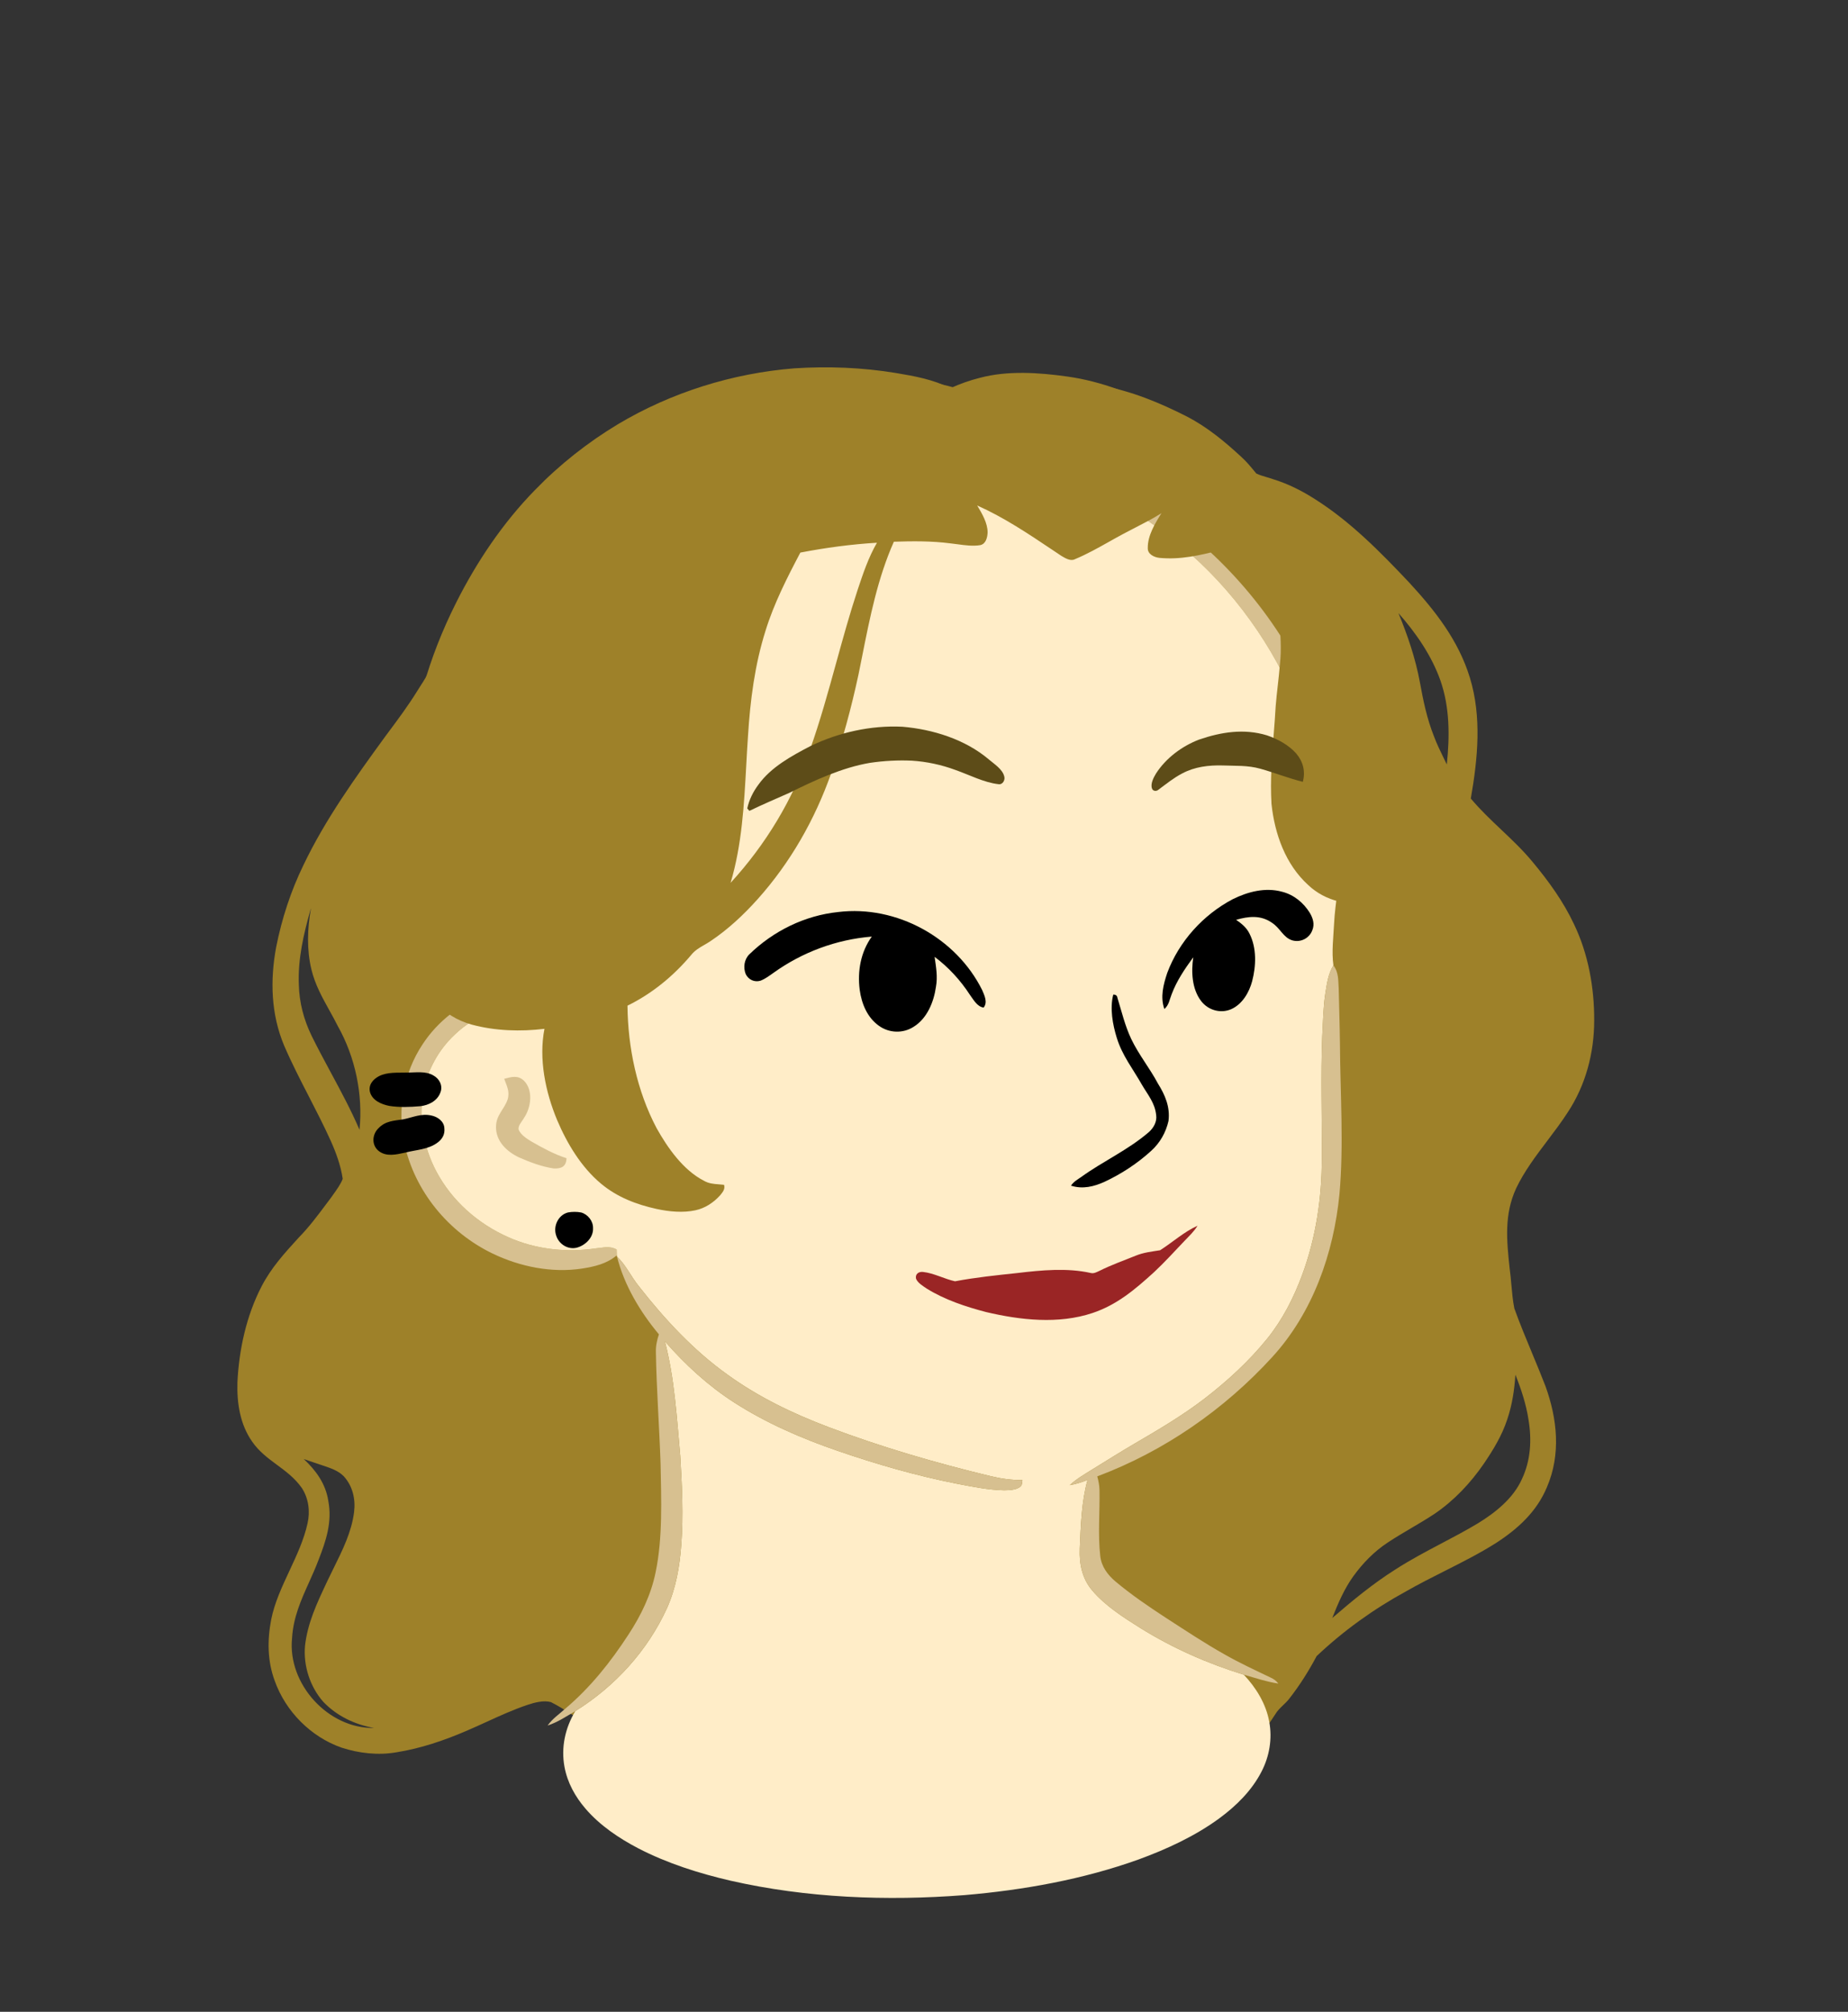 <svg width="981" height="1068" viewBox="0 0 981 1068" fill="none" xmlns="http://www.w3.org/2000/svg">
<rect x="0" y="0" width="981" height="1068" fill="#333333" stroke="none"/>
<g clip-path="url(#clip0_17_184)">
<path fill-rule="evenodd" clip-rule="evenodd" d="M432.48 198.382C450.69 197.142 468.62 199.102 486.62 201.652L487.71 201.836C497.863 203.543 508.21 205.283 517.44 210.052C528.36 204.992 540.42 202.082 552.47 201.952C563.15 201.742 573.95 202.842 584.47 204.652C600.68 207.612 615.46 213.722 630.08 221.122C640.84 226.732 649.93 234.222 658.79 242.412C661.618 244.941 663.984 247.828 666.376 250.746L666.399 250.774C666.562 250.973 666.726 251.173 666.89 251.372C668.626 252.206 670.515 252.76 672.396 253.313C673.494 253.635 674.589 253.956 675.65 254.332C683.62 256.772 691.07 260.502 698.07 265.002C716.919 276.922 732.74 293.032 748 309.192C761.85 324.212 774.2 339.912 780.27 359.752C786.66 380.582 784.46 402.812 780.77 423.922C785.769 429.889 791.348 435.171 796.925 440.452C802.703 445.924 808.48 451.393 813.61 457.622C822.03 467.722 829.95 478.672 835.54 490.622C843.13 506.342 846.35 524.362 846.27 541.732C846.26 558.952 841.77 576.042 832.24 590.482C828.964 595.569 825.23 600.511 821.481 605.472C815.297 613.656 809.074 621.89 804.81 630.912C798.43 644.772 799.8 658.502 801.37 673.202C801.765 676.057 802.022 678.948 802.279 681.842C802.659 686.125 803.04 690.41 803.87 694.582C806.771 702.649 810.074 710.599 813.375 718.543C815.761 724.288 818.147 730.03 820.38 735.812C826.69 753.262 828.68 772.032 821.18 789.482C815.78 802.532 805.63 811.742 793.99 819.242C785.327 824.709 776.092 829.367 766.849 834.028L766.848 834.028C759.979 837.493 753.106 840.959 746.46 844.762C729.21 854.192 713.2 865.672 698.92 879.192C694.73 887.092 689.97 894.662 684.44 901.722C683.429 903.054 682.252 904.181 681.087 905.297L681.086 905.298C679.532 906.787 677.997 908.258 676.9 910.172C669.84 921.252 661.21 931.612 649.14 937.392C633.7 945.282 617.45 946.142 600.47 946.852C589.73 946.672 579.07 945.742 568.63 943.112C552.308 939.298 536.443 931.995 520.611 924.707L520.61 924.706L520.609 924.706C506.634 918.273 492.685 911.851 478.47 907.852C467.62 904.812 456.26 902.432 445.28 906.332C438.358 908.802 432.94 913.62 427.526 918.435C424.611 921.028 421.697 923.619 418.55 925.842C411.85 930.352 404.67 934.022 396.46 934.562C381.36 935.972 365.11 932.822 350.46 929.202C337.36 925.772 324.49 922.352 312.6 915.662C309.589 914 306.676 912.141 303.762 910.28L303.762 910.28L303.761 910.28L303.761 910.279C300.064 907.919 296.367 905.559 292.47 903.602C288.56 902.542 283.73 903.812 279.96 905.092C272.459 907.619 265.404 910.843 258.312 914.084L258.312 914.084L258.31 914.086C254.765 915.705 251.212 917.329 247.59 918.872C235.75 923.982 223.22 928.222 210.46 930.242C200.8 931.942 190.63 930.792 181.35 927.782C165.02 922.092 151.59 908.532 145.82 892.252C141.92 881.762 141.86 870.622 143.97 859.732C145.731 850.863 149.699 842.356 153.678 833.826C157.514 825.602 161.36 817.356 163.25 808.742C164.71 802.352 163.84 795.512 160.25 789.962C156.518 784.649 151.754 781.131 147.013 777.629C142.249 774.111 137.508 770.609 133.86 765.322C127.37 756.062 125.71 744.812 126.04 733.732C126.9 716.372 130.78 698.552 138.78 683.042C143.898 673.082 151.005 665.297 158.479 657.11L158.66 656.912C163.91 651.579 168.44 645.525 172.936 639.518C173.843 638.305 174.749 637.095 175.66 635.892C176.14 635.192 176.644 634.488 177.153 633.777C178.961 631.25 180.829 628.64 181.93 625.822C180.92 618.872 178.43 611.982 175.55 605.592C171.972 597.66 167.983 589.907 163.993 582.155C159.418 573.264 154.843 564.374 150.89 555.212C143.83 538.472 143.31 520.432 146.61 502.742C149.58 487.752 154.36 473.062 161.05 459.322C172.65 434.992 188.77 412.562 204.61 390.832C205.042 390.251 205.474 389.67 205.906 389.089C211.336 381.797 216.75 374.525 221.53 366.772C222.142 365.753 222.801 364.736 223.465 363.712C225.165 361.09 226.894 358.424 227.93 355.562C235.76 332.822 247.16 311.232 261.72 292.082C282.13 265.452 308.2 243.082 337.53 226.812C366.6 210.782 399.32 200.662 432.48 198.382ZM742.36 325.492C751.57 335.892 760.01 348.092 764.64 361.272C769.65 375.532 769.59 390.982 768.03 405.832C767.482 404.686 766.925 403.547 766.368 402.409L766.367 402.407C764.525 398.641 762.689 394.887 761.23 390.932C757.53 381.672 755.52 372.022 753.75 362.242C751.41 349.542 747.26 337.402 742.36 325.492ZM165.01 482.423L165 482.383L164.9 482.703C161.2 495.693 158.07 509.123 158.64 522.733C158.84 532.153 161.28 541.343 165.38 549.803C168.611 556.379 172.099 562.854 175.589 569.332L175.589 569.333C180.988 579.356 186.391 589.386 190.85 599.803C192.72 580.983 188.63 561.333 179.38 544.813C177.919 541.906 176.376 539.124 174.852 536.378C170.971 529.382 167.22 522.621 165.31 514.643C162.79 504.273 163.15 492.973 165.03 482.523V482.483L165.01 482.423ZM804.44 729.803L804.57 730.113C807.57 737.673 810.2 745.683 811.41 753.743C813.18 764.443 812.58 775.273 807.91 785.173C803.37 795.403 793.8 803.033 784.47 808.733C778.167 812.51 771.68 815.932 765.192 819.354L765.191 819.354C756.958 823.697 748.723 828.04 740.86 833.113C728.83 840.683 717.96 849.703 707.22 858.953C710.26 851.253 713.59 843.443 718.45 836.723C723.4 829.863 729.54 823.563 736.64 818.913C740.718 816.199 744.947 813.707 749.176 811.216L749.177 811.215C753.316 808.777 757.454 806.339 761.45 803.693C771.83 796.673 780.65 787.293 787.72 776.983C792.76 769.553 797.27 762.143 800.1 753.563C802.73 745.863 803.9 737.893 804.44 729.803ZM165.92 776.157C164.368 775.618 162.815 775.08 161.25 774.572C167.78 780.652 172.86 787.702 174.27 796.712C176.42 808.042 173.09 817.912 169.03 828.292C167.481 832.377 165.737 836.258 164.017 840.085C159.77 849.533 155.67 858.655 155.03 869.722C152.6 893.952 174.18 917.762 198.58 917.332C188.39 915.542 178.89 911.022 171.68 903.522C164.58 895.522 160.98 884.362 161.91 873.722C163.259 861.715 168.15 851.301 173.186 840.579C173.414 840.094 173.642 839.609 173.87 839.122C174.938 836.855 176.061 834.588 177.189 832.31C181.869 822.86 186.638 813.231 187.96 802.732C188.81 795.802 187.23 788.952 182.49 783.712C179.613 780.778 175.656 779.441 171.847 778.154C171.658 778.09 171.468 778.026 171.28 777.962C169.48 777.391 167.7 776.774 165.92 776.157Z" fill="#9E8129"/>
<path d="M495 231.48C532.09 233.03 568.66 243.59 600.79 262.2C636.91 283.1 667.34 313.97 687.5 350.52C701.74 376.5 711.46 405.48 714.47 434.99C715.49 444.94 716.12 455.64 714.17 465.48C713.38 468.61 713.23 471.52 709.96 473.09C706.91 463.49 706.61 453.9 705.56 443.98C703.32 420.99 698.23 397.94 689.62 376.48C676.17 343.07 654.77 313 627.11 289.87C600.46 267.56 568.45 251.77 534.54 244.15C512.45 239.15 489.57 237.49 467.01 239.38C424.87 242.64 384.07 258.04 349.93 282.89C344.01 287.3 338 291.53 332.51 296.48C311.52 313.98 294.39 336.56 281.34 360.46C271.34 378.84 263.94 398.59 259.62 419.07C256.8 432.76 254.29 445.95 254.59 460C254.76 482.96 261.68 503.48 270.46 524.36C275.89 523.57 281.72 522.87 287.18 523.73C289.88 524.58 290.72 527.82 289 529.98C287.48 531.45 285.01 531.38 283.03 531.66C267.92 533.02 252.36 538.64 241.32 549.32C232.61 557.5 226.69 568.45 224.65 580.22C221.96 595.36 225.4 611.6 233.24 624.76C242.18 639.96 256.52 651.58 272.85 658.06C286.56 663.49 301.67 664.87 316.22 662.73C320.19 662.38 323.67 661.26 327.34 663.34C327.36 664.36 327.39 665.38 327.43 666.4C322.07 670.95 315.72 672.36 308.96 673.45C292.89 675.88 276.08 672.49 261.52 665.49C238.06 654.18 220.04 632.39 214.59 606.79C210.84 588.86 214.17 569.66 224.35 554.36C232.37 542.11 244.21 533.08 257.81 527.82C251.4 514.31 247.75 499.78 246.08 484.95C244.14 467.45 243.99 449.74 245.6 432.21C246.87 419.33 250.15 406.51 254.24 394.26C264.96 362.49 282.93 333.32 306.27 309.27C317.73 297.41 330.49 285.12 344.84 276.85C347.58 275.28 350.3 273.68 352.91 271.89C394.42 243.79 444.89 229.32 495 231.48Z" fill="#D7C090"/>
<path d="M534.54 244.15C568.45 251.77 600.46 267.56 627.11 289.87C654.77 313 676.17 343.07 689.62 376.48C698.23 397.94 703.32 420.99 705.56 443.98C706.61 453.9 706.91 463.49 709.96 473.09C709.29 478.89 708.45 484.65 708.18 490.5C707.82 497.72 706.83 505.31 707.84 512.5C705.1 516.85 704.42 522.05 703.6 527.03C702.41 534.65 702.33 542.27 701.91 549.94C701.05 571.55 701.81 593.35 701.67 615.01C701.69 635.89 698.58 656.86 691.37 676.49C686.85 688.77 680.93 700.47 672.68 710.68C663.09 722.57 651.53 733.14 639.46 742.46C627.88 751.35 615 758.97 602.4 766.31C594.85 770.72 587.47 775.4 580.01 779.97C575.74 782.65 571.6 784.98 567.88 788.42C571.15 787.9 574.23 786.86 577.31 785.67C574.07 797.34 573.72 809.96 573.2 822C572.86 830.11 574.38 837.89 579.72 844.23C586.67 852.49 596.5 858.72 605.59 864.42C622.66 875.01 641.08 883.12 660.26 889.05C666.75 895.88 672.09 904.6 673.76 913.97C675.48 923.03 673.86 932.47 669.61 940.61C664.46 950.6 656.21 958.73 647.23 965.33C634.4 974.74 619.31 981.7 604.41 987.14C574.94 997.73 543.18 1003.41 512.04 1006.06C470.78 1009.26 428.22 1007.62 387.79 998.4C371.05 994.53 354.06 989.14 338.79 981.21C328.51 975.84 318.41 969.03 310.81 960.17C305.31 953.78 301.21 946.36 299.66 938.01C297.75 927.75 300 917.22 305.42 908.37C326.46 895.27 343.65 876.41 354.01 853.85C358.81 843.15 360.83 831.63 361.65 820C362.86 804.44 362.04 788.48 361.11 772.91C359.29 752.71 358.09 731.78 352.96 712.11C363.7 724.38 375.83 735.59 389.58 744.43C406.61 755.43 425.6 763.65 444.73 770.23C465.34 777.33 486.4 783.41 507.8 787.63C516.02 789.2 524.6 790.98 532.98 791.16C535.69 791.11 539.19 791.03 541.47 789.37C542.76 788.49 542.47 787.08 542.75 785.71C536.85 785.78 531.47 784.99 525.76 783.62C496.58 776.6 467.55 768.13 439.48 757.48C420.58 750.29 402.65 741.66 386.21 729.78C368.17 716.91 352.76 700.27 339.16 682.88C335.05 677.84 332.27 671.56 327.55 667.11L327.43 666.4C327.39 665.38 327.36 664.36 327.34 663.34C323.67 661.26 320.19 662.38 316.22 662.73C301.67 664.87 286.56 663.49 272.85 658.06C256.52 651.58 242.18 639.96 233.24 624.76C225.4 611.6 221.96 595.36 224.65 580.22C226.69 568.45 232.61 557.5 241.32 549.32C252.36 538.64 267.92 533.02 283.03 531.66C285.01 531.38 287.48 531.45 289 529.98C290.72 527.82 289.88 524.58 287.18 523.73C281.72 522.87 275.89 523.57 270.46 524.36C261.68 503.48 254.76 482.96 254.59 460C254.29 445.95 256.8 432.76 259.62 419.07C263.94 398.59 271.34 378.84 281.34 360.46C294.39 336.56 311.52 313.98 332.51 296.48C338 291.53 344.01 287.3 349.93 282.89C384.07 258.04 424.87 242.64 467.01 239.38C489.57 237.49 512.45 239.15 534.54 244.15Z" fill="#FFEDC8"/>
<path d="M707.84 512.5C710.73 516.33 710.33 520.46 710.65 525C710.84 534.67 711.2 544.33 711.3 554C711.45 580.31 713.41 607.89 711.03 634.01C707.97 665.38 696.9 696.86 675.38 720.4C649.94 748.27 617.86 770.5 582.48 783.76C583.1 786.14 583.62 788.51 583.66 790.98C583.9 802.57 582.75 814.51 584.06 826.04C584.71 831.75 588.03 836.1 592.3 839.7C600.53 846.59 609.47 852.68 618.45 858.56C629.09 865.43 639.41 872.32 650.48 878.52C658.31 882.95 666.34 886.68 674.44 890.55C676.21 891.37 677.4 892.21 678.61 893.75C672.38 892.84 666.31 890.75 660.26 889.05C641.08 883.12 622.66 875.01 605.59 864.42C596.5 858.72 586.67 852.49 579.72 844.23C574.38 837.89 572.86 830.11 573.2 822C573.72 809.96 574.07 797.34 577.31 785.67C574.23 786.86 571.15 787.9 567.88 788.42C571.6 784.98 575.74 782.65 580.01 779.97C587.47 775.4 594.85 770.72 602.4 766.31C615 758.97 627.88 751.35 639.46 742.46C651.53 733.14 663.09 722.57 672.68 710.68C680.93 700.47 686.85 688.77 691.37 676.49C698.58 656.86 701.69 635.89 701.67 615.01C701.81 593.35 701.05 571.55 701.91 549.94C702.33 542.27 702.41 534.65 703.6 527.03C704.42 522.05 705.1 516.85 707.84 512.5Z" fill="#D7C090"/>
<path d="M278.21 573.8C283.13 578.8 281.93 587.95 278.24 593.35C277.29 595.18 274.74 597.63 275.35 599.78C276.49 602.5 279.67 604.51 282.11 605.99C288.1 609.44 294.12 612.72 300.73 614.86C300.6 619.3 298.04 620.45 294 620.31C287.66 619.38 281.39 617.02 275.55 614.45C269 611.37 263.08 605.77 263.31 598C263.42 591.93 267.62 588.94 269.44 583.77C270.76 579.58 269.03 576.52 267.65 572.71C271.52 571.67 275.01 570.63 278.21 573.8Z" fill="#D7C090"/>
<path d="M327.55 667.11C332.27 671.56 335.05 677.84 339.16 682.88C352.76 700.27 368.17 716.91 386.21 729.78C402.65 741.66 420.58 750.29 439.48 757.48C467.55 768.13 496.58 776.6 525.76 783.62C531.47 784.99 536.85 785.78 542.75 785.71C542.47 787.08 542.76 788.49 541.47 789.37C539.19 791.03 535.69 791.11 532.98 791.16C524.6 790.98 516.02 789.2 507.8 787.63C486.4 783.41 465.34 777.33 444.73 770.23C425.6 763.65 406.61 755.43 389.58 744.43C375.83 735.59 363.7 724.38 352.96 712.11C358.09 731.78 359.29 752.71 361.11 772.91C362.04 788.48 362.86 804.44 361.65 820C360.83 831.63 358.81 843.15 354.01 853.85C343.65 876.41 326.46 895.27 305.42 908.37C300.73 911.11 295.9 914.39 290.69 916.03C293.33 912.33 296.74 910.1 300.07 907.1C313.46 895.78 324.15 882.31 333.67 867.67C340.3 857.54 345.56 846.7 348.01 834.78C351.89 816.28 350.99 795.77 350.66 777C350 757.34 348.51 737.67 348.18 718C348.05 714.64 348.72 711.53 349.78 708.37C339.9 696.53 331.26 682.17 327.55 667.11Z" fill="#D7C090"/>
<path d="M216 569.4C220.65 569.43 225.89 568.44 230.06 570.93C233.22 572.63 235.16 576.29 233.84 579.81C232.3 584.36 227.59 586.79 223.05 587.25C217.62 587.72 211.97 587.94 206.58 587.08C202.43 586.24 197.66 584.22 196.41 579.76C195.46 575.91 198.02 572.94 201.23 571.28C205.84 569.01 211.03 569.56 216 569.4Z" fill="black"/>
<path d="M228.98 592.19C232.3 592.85 235.75 595.29 235.89 598.96C236.21 602.11 234.91 604.55 232.46 606.43C227.42 610.32 220.97 610.33 214.97 611.92C210.3 612.91 205.16 614.24 201.03 611.02C197.14 607.91 197.5 602.22 200.94 598.91C204.67 595.04 209.1 594.97 214.06 594.23C219.12 593.21 223.62 590.97 228.98 592.19Z" fill="black"/>
<path d="M301.48 643.66C303.68 643.24 306.31 643.23 308.51 643.67C312.07 644.67 314.92 648.24 314.81 652C315.05 657.02 310.67 661.19 306.09 662.38C301.34 663.5 296.6 660.39 295.22 655.83C293.56 650.89 296.35 645.01 301.48 643.66Z" fill="black"/>
<path fill-rule="evenodd" clip-rule="evenodd" d="M475.563 198.011C457.733 195.081 439.603 194.361 421.583 195.541C388.743 198.181 356.313 208.321 328.003 225.221C311.913 234.911 297.023 246.661 283.963 260.171C266.893 277.601 252.923 298.451 242.003 320.211C234.843 334.501 228.933 349.401 224.643 364.801C218.083 387.521 215.013 411.691 213.643 435.251C212.253 457.141 213.123 479.101 216.203 500.811C216.437 502.459 216.656 504.134 216.877 505.823C217.724 512.29 218.597 518.953 220.413 525.051C221.193 527.871 223.093 530.421 225.993 531.231C227.225 531.382 228.489 531.362 229.739 531.343C230.062 531.338 230.383 531.333 230.703 531.331C235.853 537.671 242.663 541.821 250.513 543.961C262.903 547.301 276.323 547.711 289.023 546.171C285.903 562.201 289.543 579.731 295.753 594.631C300.993 607.021 308.583 619.661 319.023 628.351C327.593 635.531 337.783 639.431 348.603 641.811C355.173 643.231 362.473 643.941 369.093 642.521C374.323 641.411 378.803 638.421 382.333 634.491C382.407 634.397 382.482 634.305 382.556 634.212C383.818 632.639 385.004 631.162 384.353 628.981C383.417 628.866 382.504 628.797 381.608 628.73C378.844 628.523 376.24 628.329 373.643 626.811C362.683 621.191 354.423 609.401 348.543 598.891C338.113 579.121 333.313 556.131 333.093 533.881C346.153 527.481 357.483 518.141 366.833 507.051C368.827 504.529 371.244 503.139 373.774 501.683C374.936 501.015 376.122 500.333 377.303 499.521C386.533 493.341 394.773 485.601 402.173 477.361C419.543 457.951 432.563 435.091 441.203 410.561C447.183 393.391 451.923 375.771 455.743 358.001C456.409 354.747 457.059 351.481 457.71 348.21C461.806 327.624 465.943 306.832 474.503 287.581C484.563 287.251 494.553 287.161 504.553 288.461C505.777 288.59 507.031 288.759 508.3 288.931C512.338 289.478 516.53 290.045 520.403 289.391C523.363 288.711 524.133 285.381 524.263 282.761C524.312 277.698 521.328 272.693 518.803 268.458L518.733 268.341C533.051 274.748 545.832 283.318 558.759 291.986C560.277 293.004 561.797 294.023 563.323 295.041C563.411 295.093 563.501 295.147 563.593 295.202C565.576 296.387 568.306 298.019 570.533 296.901C576.931 294.233 582.738 290.969 588.617 287.666C591.154 286.24 593.705 284.807 596.323 283.411C598.483 282.248 600.648 281.136 602.806 280.028C607.459 277.639 612.081 275.266 616.563 272.431C613.193 277.791 609.213 284.311 609.293 290.831C609.073 294.181 612.703 295.881 615.513 296.161C626.739 297.219 636.612 294.824 647.12 292.275C648.528 291.934 649.947 291.59 651.383 291.251C655.513 290.221 659.233 292.471 662.193 295.131C671.643 303.581 677.283 316.411 679.033 328.801C679.723 336.651 680.353 344.731 679.443 352.571C679.147 356.357 678.723 360.131 678.299 363.904C677.893 367.526 677.486 371.147 677.193 374.781C676.911 379.889 676.518 384.912 676.127 389.904C675.173 402.103 674.232 414.125 674.963 426.791C676.663 442.721 682.363 458.891 694.493 469.881C703.613 478.501 716.623 481.311 728.743 478.761C734.773 477.191 740.313 473.221 744.883 469.091C749.613 464.571 751.853 459.581 751.913 452.971C748.045 453.847 744.395 455.217 740.748 456.586C736.279 458.265 731.815 459.941 726.963 460.701C726.933 458.101 726.863 455.511 726.783 452.921C730.853 450.031 734.393 446.191 736.853 441.851C736.818 438.793 735.934 435.745 735.051 432.697C734.403 430.462 733.756 428.228 733.443 425.991C732.255 418.143 731.383 410.25 730.511 402.356C729.606 394.165 728.7 385.973 727.443 377.831C727.077 375.484 726.724 373.149 726.374 370.826C724.269 356.885 722.223 343.334 717.723 329.731C713.383 315.681 706.303 302.331 698.333 290.021C691.583 280.161 684.083 270.191 675.133 262.211C669.923 257.631 664.113 254.501 657.273 253.141C654.613 247.911 651.153 243.481 646.913 239.441C638.163 231.181 628.523 223.161 617.843 217.521C601.493 209.141 584.883 202.451 566.553 199.891C551.553 197.771 534.873 196.631 520.103 200.591C514.733 201.921 509.563 203.801 504.523 206.061C495.273 201.421 485.673 199.711 475.563 198.011ZM455.325 312.973C458.189 304.381 460.977 296.016 465.523 288.12C451.863 288.93 438.293 290.77 424.863 293.35C417.903 306.52 410.793 320.48 406.413 334.73C400.633 352.98 398.263 371.73 397.063 390.78C396.714 395.836 396.435 400.955 396.153 406.106C395.006 427.115 393.83 448.659 387.823 468.68C406.523 448.29 421.083 424.23 429.973 398C435.358 382.799 439.63 367.313 443.903 351.823C447.461 338.923 451.02 326.021 455.223 313.28L455.325 312.973Z" fill="#9E8129"/>
</g>
<path d="M479.02 385.8C495.19 387.17 512.34 392.51 524.89 403.14C527.71 405.55 532.08 408.28 533.07 412.04C533.75 413.96 532.3 416.68 530.07 416.3C522.38 415.46 514.5 411.31 507.21 408.76C499.72 405.99 492.01 404.33 484.04 403.82C476.67 403.48 469.15 403.9 461.85 404.97C447.04 407.46 432.32 414.3 418.94 420.94C411.87 424.08 404.78 427.09 397.81 430.46L396.68 429.18C397.67 424.56 399.78 420.34 402.59 416.57C409.27 407.25 420.15 401.33 430.12 396.12C445.13 388.83 462.33 384.97 479.02 385.8Z" fill="#5D4C18"/>
<path d="M672.5 390.36C678.21 392.3 684 395.42 688.05 399.96C691.77 404.33 693.04 409.44 691.62 415.05C683.97 413.19 676.62 410.19 669.05 408.1C662.31 406.2 655.89 406.63 649 406.36C641.61 406.16 634.19 407.06 627.6 410.58C623.03 412.94 619.16 416.13 615.05 419.16C614.02 420.2 611.97 420.1 611.52 418.57C610.62 416.04 612.39 412.78 613.66 410.64C618.96 402.42 627.41 396.13 636.48 392.64C648.26 388.6 660.33 386.68 672.5 390.36Z" fill="#5D4C18"/>
<path d="M590.96 528.02C592.28 527.95 593.02 528.53 593.19 529.75C595.46 537.12 597.17 544.5 600.49 551.53C604.46 559.87 610.33 567.04 614.68 575.22C618.51 581.36 621.21 587.65 620.29 595.07C618.9 601.23 615.74 606.79 611.02 611.02C603.76 617.64 595.36 623.15 586.47 627.32C580.75 629.95 574.73 631.41 568.54 629.44C569.88 627.32 571.9 626.26 573.9 624.87C585.49 616.46 598.71 610.62 609.94 600.94C612.42 598.69 614.24 595.44 613.75 592C613.08 585.45 609.33 581.27 606.17 575.84C601.42 567.43 595.77 560.44 592.86 551.03C590.64 543.89 589.1 535.38 590.96 528.02Z" fill="black"/>
<path d="M680.56 473.4C686.81 474.97 691.96 479.2 695.31 484.63C697.01 487.49 697.96 490.65 696.62 493.87C695.04 498.14 690.38 500.49 685.98 499.2C681.15 497.71 679.66 492.72 675.15 489.83C669.22 485.7 662.78 486.42 656.19 488.3C659.1 490.32 661.72 492.41 663.3 495.67C667.17 503.32 666.81 512.81 664.69 520.92C663.09 526.87 659.53 533 653.74 535.67C648.07 538.25 641.36 536.33 637.62 531.44C632.69 525 632.31 515.91 633.43 508.2C628.93 514.36 624.65 520.65 621.95 527.86C620.78 530.73 620.58 533.52 618.09 535.66C615.84 529.24 617.55 522.73 619.62 516.51C625.83 499.82 638.69 485.61 654.43 477.34C662.43 473.38 671.71 470.97 680.56 473.4Z" fill="black"/>
<path d="M445.01 484.16C475.91 480.41 507.59 497.82 521.39 525.62C522.58 528.46 524.41 532.09 522.16 534.88C518.72 534.47 516.76 530.66 514.87 528.13C509.82 520.35 503.55 513.52 496.13 507.96C496.89 513.39 497.84 518.47 496.83 523.96C495.71 531.91 492.13 540.7 485.02 545.08C479.37 548.74 471.99 548.49 466.55 544.55C460.34 540.12 457.37 532.82 456.37 525.47C455.1 515.58 456.89 505.41 462.79 497.21C443.93 498.76 425.87 505.47 410.52 516.51C408.39 518.01 406.15 519.69 403.7 520.63C400.5 521.59 397.33 520.1 395.87 517.14C394.47 513.64 395.02 509.41 397.73 506.67C410.54 494.22 427.17 486 445.01 484.16Z" fill="black"/>
<path d="M635.7 650.71C633.81 653.83 631.25 656.15 628.77 658.77C623.38 664.43 618.22 670.14 612.49 675.48C602.54 684.52 592.95 692.7 579.95 697.04C561.82 703.08 541.71 700.83 523.45 696.53C512.62 693.7 501.5 690.01 491.95 684.08C490 682.73 487.17 681.1 486.26 678.82C485.75 676.33 487.68 674.98 489.99 675.24C495.75 675.86 501.36 678.98 506.96 680.2C517.97 678.12 529.06 676.99 540.2 675.8C552.74 674.3 566.62 672.98 579.04 675.8C580.78 676.19 582.03 675.37 583.56 674.7C589.76 671.58 596.32 669.27 602.78 666.65C607 664.88 611.37 664.45 615.83 663.72C622.41 659.53 628.55 653.93 635.7 650.71Z" fill="#9A2525"/>
<defs>
<clipPath id="clip0_17_184">
<rect width="981" height="1068" fill="white"/>
</clipPath>
</defs>
</svg>
